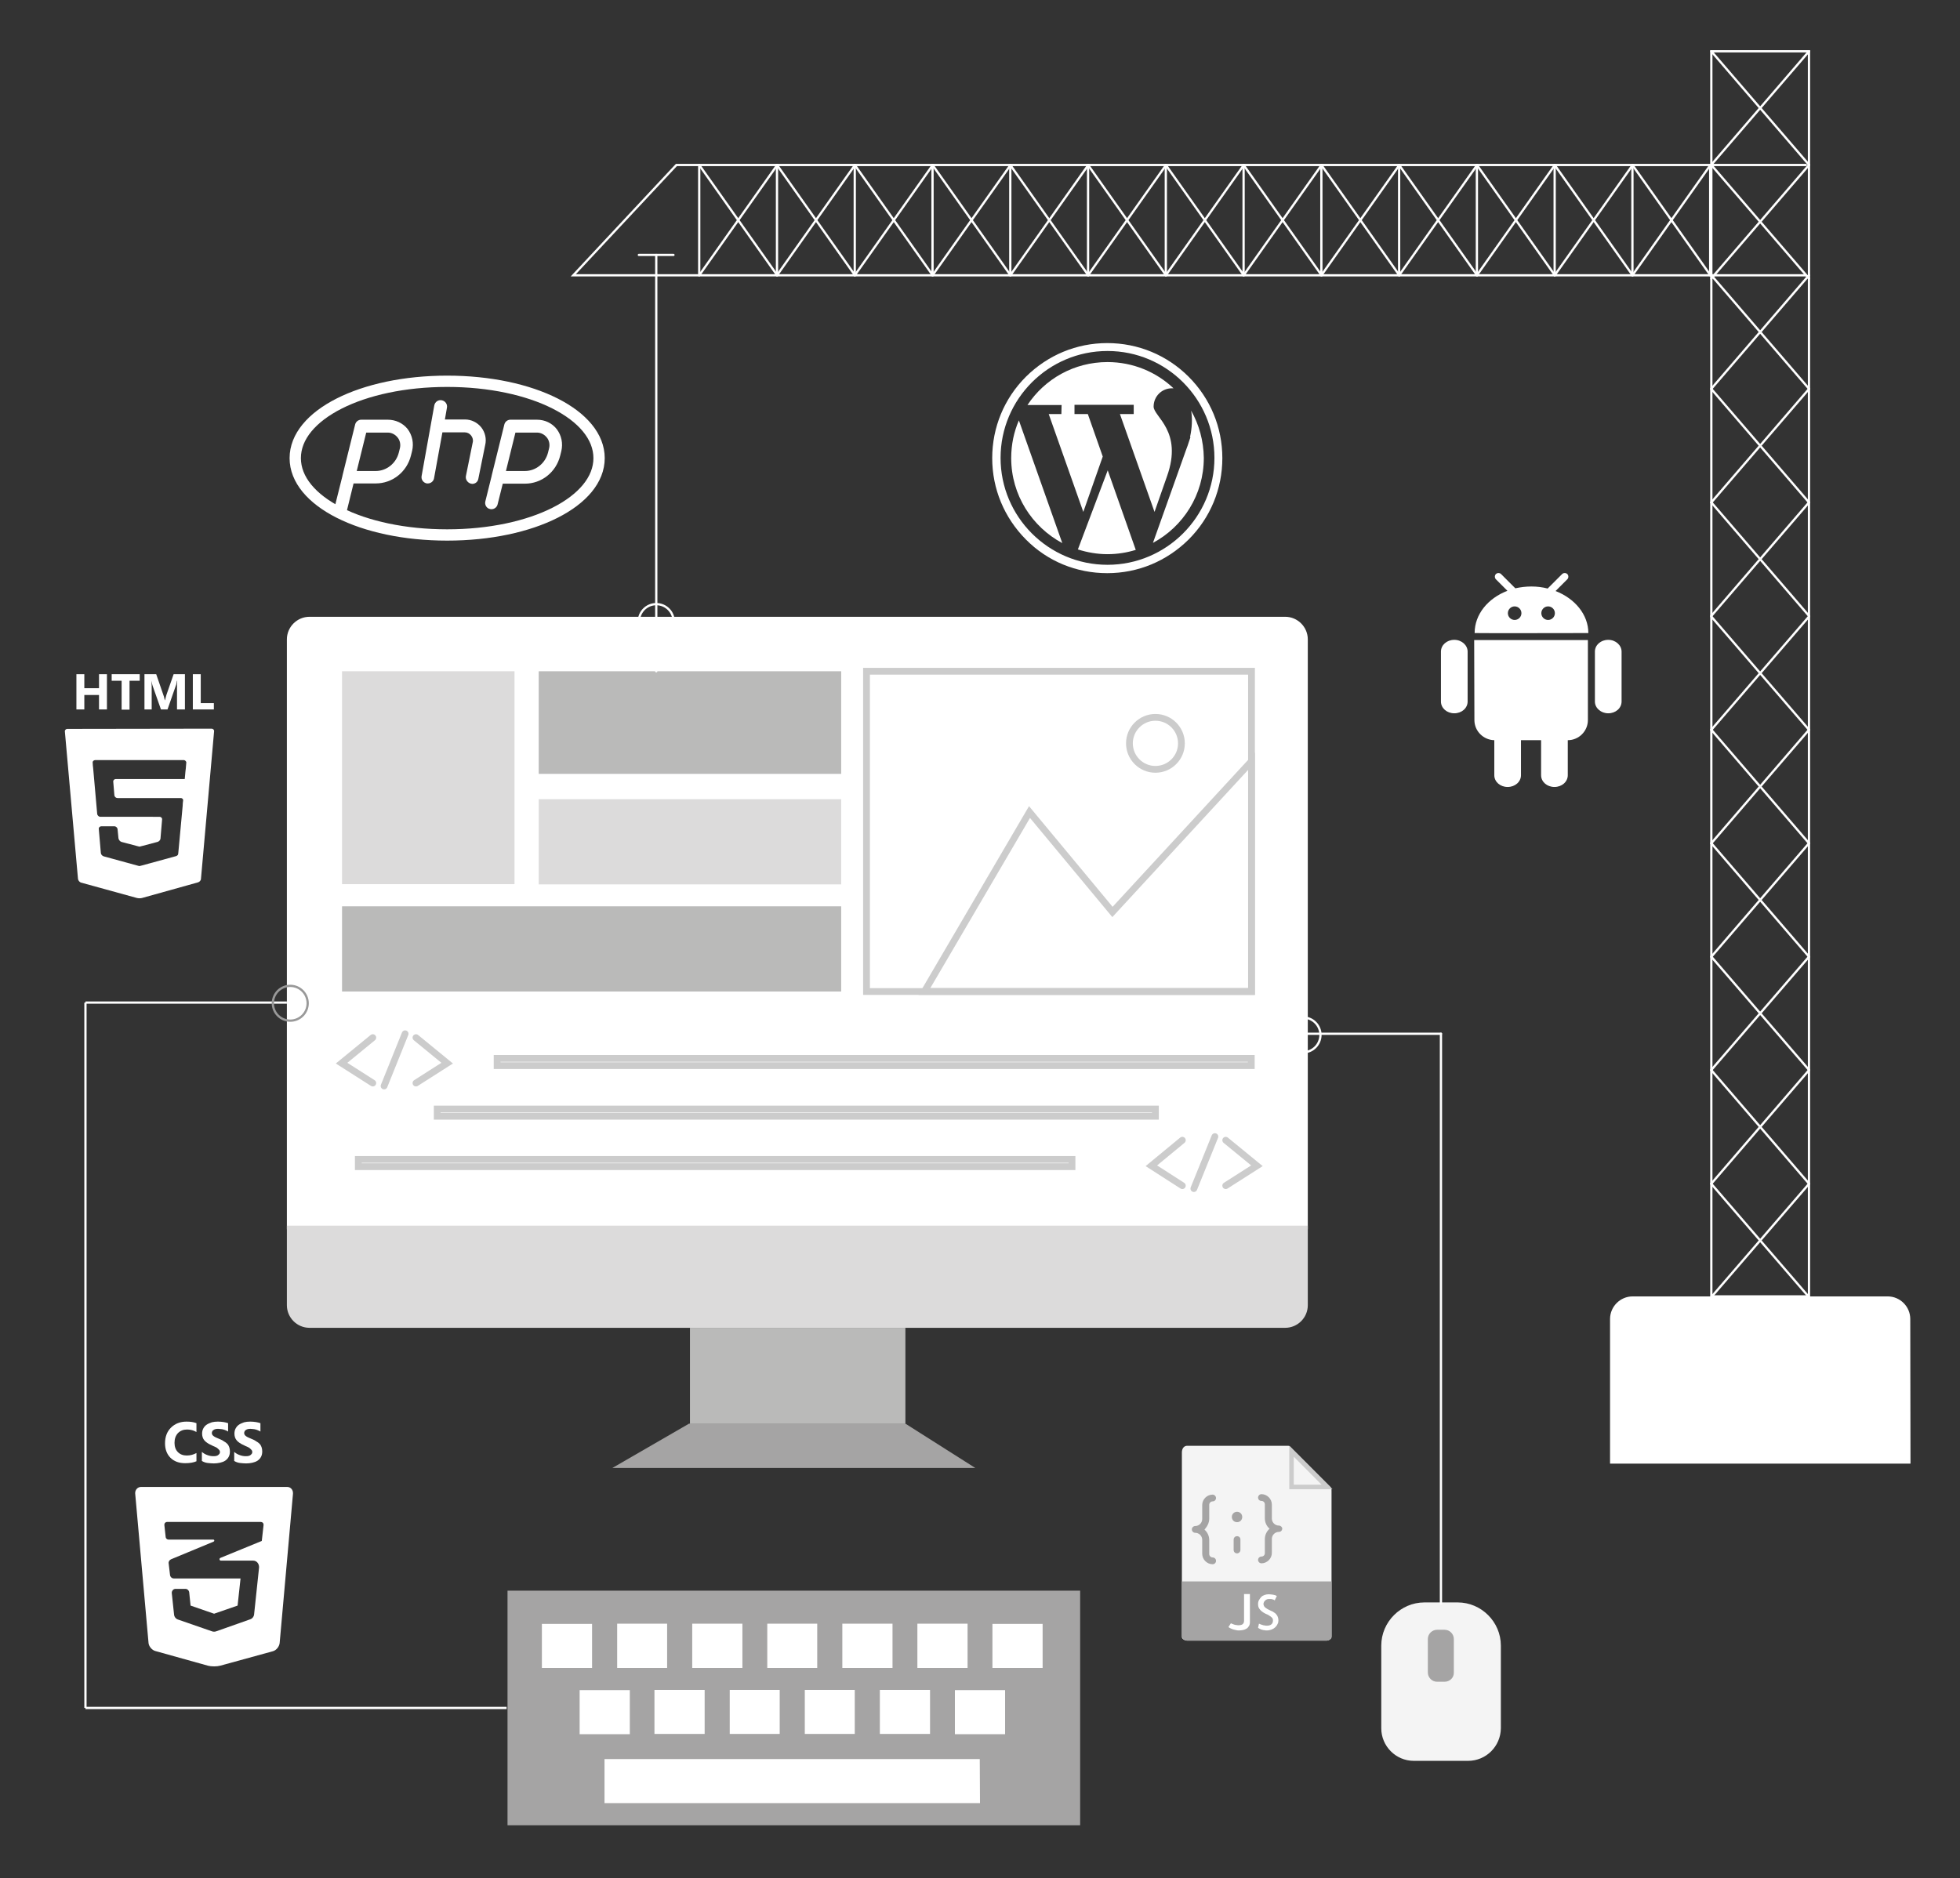 <?xml version="1.0" encoding="utf-8"?>
<!-- Generator: Adobe Illustrator 19.0.0, SVG Export Plug-In . SVG Version: 6.00 Build 0)  -->
<svg version="1.1" id="Layer_1" xmlns="http://www.w3.org/2000/svg" xmlns:xlink="http://www.w3.org/1999/xlink" x="0px" y="0px"
	 viewBox="-16 185 867 831" style="enable-background:new -16 185 867 831;" xml:space="preserve">
<rect x="-16" y="185" width="867" height="831" fill="#333333" stroke="none"/>
<style type="text/css">
	.st0{display:none;fill:none;stroke:#CCCCCC;stroke-width:3;stroke-linecap:round;stroke-miterlimit:10;}
	.st1{fill:#FFFFFF;}
	.st2{fill:#DCDBDB;}
	.st3{fill:#A5A4A4;}
	.st4{fill:#BABAB9;}
	.st5{fill:none;stroke:#CCCCCC;stroke-width:3;stroke-linecap:round;stroke-miterlimit:10;}
	.st6{fill:#F4F4F4;stroke:#F4F4F4;stroke-miterlimit:10;}
	.st7{fill:none;stroke:#FFFFFF;stroke-linecap:round;stroke-miterlimit:10;}
	.st8{fill:none;stroke:#FFFFFF;stroke-miterlimit:10;}
	.st9{fill:none;stroke:#999999;stroke-miterlimit:10;}
	.st10{enable-background:new    ;}
	.st11{fill:#F4F4F4;}
	.st12{fill:none;stroke:#CCCCCC;stroke-width:2;stroke-linecap:round;stroke-miterlimit:10;}
	.st13{fill:none;stroke:#FFFFFF;stroke-width:5;stroke-miterlimit:10;}
</style>
<rect id="XMLID_3_" x="288.8" y="772.7" class="st0" width="95.7" height="42.2"/>
<rect id="XMLID_165_" x="215.9" y="897.8" class="st1" width="237.5" height="89.1"/>
<g id="XMLID_2_">
	<path id="XMLID_508_" class="st1" d="M562.5,728.9H110.9v-261c0-5.5,4.5-10,10-10h431.6c5.5,0,10,4.5,10,10V728.9z"/>
</g>
<g id="XMLID_4_">
	<path id="XMLID_507_" class="st2" d="M552.5,772.5H120.9c-5.5,0-10-4.5-10-10v-35.2h451.6v35.2C562.5,768,558,772.5,552.5,772.5z"
		/>
</g>
<polygon id="XMLID_29_" class="st3" points="288.8,814.9 254.9,834.5 415.4,834.5 384.5,814.9 "/>
<rect id="XMLID_6_" x="135.3" y="482" class="st2" width="76.3" height="94.2"/>
<rect id="XMLID_7_" x="222.3" y="482" class="st4" width="133.8" height="45.4"/>
<rect id="XMLID_8_" x="222.3" y="538.6" class="st2" width="133.8" height="37.7"/>
<rect id="XMLID_9_" x="135.3" y="586" class="st4" width="220.8" height="37.7"/>
<rect id="XMLID_5_" x="367.3" y="482" class="st5" width="170.3" height="141.7"/>
<g id="XMLID_10_">
	<polygon id="XMLID_11_" class="st5" points="392.9,623.7 439.4,544.3 476.1,588.5 537.6,521.8 537.6,623.7 	"/>
	<circle id="XMLID_12_" class="st5" cx="495.1" cy="513.9" r="11.5"/>
</g>
<g id="XMLID_69_">
	<g id="XMLID_19_">
		<polyline id="XMLID_16_" class="st5" points="148.9,644.1 135.1,655.4 148.9,664.2 		"/>
		<polyline id="XMLID_15_" class="st5" points="168,644.1 181.8,655.4 168,664.2 		"/>
		<line id="XMLID_17_" class="st5" x1="163.2" y1="642.4" x2="153.9" y2="665.5"/>
	</g>
	<rect id="XMLID_14_" x="203.9" y="653.3" class="st5" width="333.6" height="3.2"/>
	<rect id="XMLID_18_" x="177.4" y="675.7" class="st5" width="317.7" height="3.2"/>
	<rect id="XMLID_20_" x="142.5" y="698" class="st5" width="315.7" height="3.2"/>
	<g id="XMLID_21_">
		<polyline id="XMLID_28_" class="st5" points="507,689.5 493.3,700.8 507,709.6 		"/>
		<polyline id="XMLID_23_" class="st5" points="526.2,689.5 540,700.8 526.2,709.6 		"/>
		<line id="XMLID_22_" class="st5" x1="521.4" y1="687.9" x2="512.1" y2="710.9"/>
	</g>
</g>
<path id="XMLID_24_" class="st6" d="M633.4,963.6h-24c-7.7,0-13.9-6.3-13.9-13.9v-36.6c0-10.2,8.4-18.6,18.6-18.6h14.7
	c10.2,0,18.6,8.4,18.6,18.6v36.6C647.3,957.4,641.1,963.6,633.4,963.6z"/>
<path id="XMLID_25_" class="st3" d="M623,929.1h-3.3c-2.3,0-4.1-1.9-4.1-4.1v-14.8c0-2.3,1.9-4.1,4.1-4.1h3.3c2.3,0,4.1,1.9,4.1,4.1
	V925C627.2,927.3,625.3,929.1,623,929.1z"/>
<g id="XMLID_162_">
	<rect id="XMLID_27_" x="741" y="207.7" class="st7" width="43.2" height="550.9"/>
	<g id="XMLID_26_">
		<line id="XMLID_30_" class="st7" x1="741" y1="207.7" x2="784.2" y2="257.9"/>
		<line id="XMLID_31_" class="st7" x1="784.2" y1="207.7" x2="741" y2="257.9"/>
	</g>
	<g id="XMLID_32_">
		<line id="XMLID_33_" class="st7" x1="741" y1="258" x2="784.2" y2="308.2"/>
		<line id="XMLID_34_" class="st7" x1="784.2" y1="258" x2="741" y2="308.2"/>
	</g>
	<g id="XMLID_35_">
		<line id="XMLID_36_" class="st7" x1="741" y1="306.8" x2="784.2" y2="357"/>
		<line id="XMLID_37_" class="st7" x1="784.2" y1="306.8" x2="741" y2="357"/>
	</g>
	<g id="XMLID_38_">
		<line id="XMLID_40_" class="st7" x1="741" y1="357.1" x2="784.2" y2="407.3"/>
		<line id="XMLID_39_" class="st7" x1="784.2" y1="357.1" x2="741" y2="407.3"/>
	</g>
	<g id="XMLID_45_">
		<line id="XMLID_47_" class="st7" x1="741" y1="407.3" x2="784.2" y2="457.5"/>
		<line id="XMLID_46_" class="st7" x1="784.2" y1="407.3" x2="741" y2="457.5"/>
	</g>
	<g id="XMLID_48_">
		<line id="XMLID_50_" class="st7" x1="741" y1="457.8" x2="784.2" y2="507.9"/>
		<line id="XMLID_49_" class="st7" x1="784.2" y1="457.8" x2="741" y2="507.9"/>
	</g>
	<g id="XMLID_51_">
		<line id="XMLID_53_" class="st7" x1="741" y1="507.9" x2="784.2" y2="558.1"/>
		<line id="XMLID_52_" class="st7" x1="784.2" y1="507.9" x2="741" y2="558.1"/>
	</g>
	<g id="XMLID_54_">
		<line id="XMLID_58_" class="st7" x1="741" y1="558.1" x2="784.2" y2="608.3"/>
		<line id="XMLID_57_" class="st7" x1="784.2" y1="558.1" x2="741" y2="608.3"/>
	</g>
	<g id="XMLID_59_">
		<line id="XMLID_61_" class="st7" x1="741" y1="608.3" x2="784.2" y2="658.4"/>
		<line id="XMLID_60_" class="st7" x1="784.2" y1="608.3" x2="741" y2="658.4"/>
	</g>
	<g id="XMLID_62_">
		<line id="XMLID_64_" class="st7" x1="741" y1="658.5" x2="784.2" y2="708.7"/>
		<line id="XMLID_63_" class="st7" x1="784.2" y1="658.5" x2="741" y2="708.7"/>
	</g>
	<g id="XMLID_65_">
		<line id="XMLID_67_" class="st7" x1="741" y1="708.8" x2="784.2" y2="758.9"/>
		<line id="XMLID_66_" class="st7" x1="784.2" y1="708.8" x2="741" y2="758.9"/>
	</g>
</g>
<g id="XMLID_92_">
	<g id="XMLID_393_">
		<path id="XMLID_394_" class="st3" d="M208.5,888.8v103.8h253.3V888.8H208.5z M389.8,903.4H412V923h-22.2V903.4z M395.4,932.7v19.5
			h-22.2v-19.5H395.4z M356.6,903.4h22.2V923h-22.2V903.4z M362.1,932.7v19.5H340v-19.5H362.1z M323.4,903.4h22.1V923h-22.1V903.4z
			 M328.9,932.7v19.5h-22.1v-19.5H328.9z M290.2,903.4h22.2V923h-22.2V903.4z M295.7,932.7v19.5h-22.2v-19.5H295.7z M257,903.4h22.1
			V923H257V903.4z M223.7,923v-19.5h22.2V923H223.7z M240.4,952.3v-19.5h22.2v19.5H240.4z M417.5,982.8H251.4v-19.5h166L417.5,982.8
			L417.5,982.8z M428.6,952.3h-22.2v-19.5h22.2V952.3z M445.2,923H423v-19.5h22.2V923z"/>
	</g>
</g>
<g id="XMLID_159_">
	<line id="XMLID_41_" class="st7" x1="621.4" y1="894.5" x2="621.4" y2="642.4"/>
	<line id="XMLID_91_" class="st7" x1="621.4" y1="642.4" x2="561.1" y2="642.4"/>
	<circle id="XMLID_95_" class="st7" cx="560.4" cy="642.9" r="7.7"/>
</g>
<g id="XMLID_13_">
	<line id="XMLID_73_" class="st8" x1="208.1" y1="940.7" x2="21.8" y2="940.7"/>
	<line id="XMLID_94_" class="st8" x1="21.8" y1="940.7" x2="21.8" y2="628.6"/>
	<line id="XMLID_96_" class="st8" x1="21.8" y1="628.6" x2="110.9" y2="628.6"/>
</g>
<circle id="XMLID_97_" class="st9" cx="112.4" cy="628.9" r="7.7"/>
<g id="XMLID_152_">
	<polygon id="XMLID_56_" class="st7" points="740.6,306.8 237.6,306.8 283.2,258 740.6,258 	"/>
	<line id="XMLID_98_" class="st7" x1="293.3" y1="258" x2="293.3" y2="306.8"/>
	<g id="XMLID_102_">
		<line id="XMLID_99_" class="st7" x1="293.3" y1="258" x2="327.8" y2="306.8"/>
		<line id="XMLID_100_" class="st7" x1="293.3" y1="306.8" x2="327.8" y2="258"/>
		<line id="XMLID_101_" class="st7" x1="327.7" y1="258" x2="327.7" y2="306.8"/>
	</g>
	<g id="XMLID_103_">
		<line id="XMLID_106_" class="st7" x1="327.7" y1="258" x2="362.2" y2="306.8"/>
		<line id="XMLID_105_" class="st7" x1="327.7" y1="306.8" x2="362.2" y2="258"/>
		<line id="XMLID_104_" class="st7" x1="362.1" y1="258" x2="362.1" y2="306.8"/>
	</g>
	<g id="XMLID_107_">
		<line id="XMLID_110_" class="st7" x1="362.1" y1="258" x2="396.6" y2="306.8"/>
		<line id="XMLID_109_" class="st7" x1="362.1" y1="306.8" x2="396.6" y2="258"/>
		<line id="XMLID_108_" class="st7" x1="396.5" y1="258" x2="396.5" y2="306.8"/>
	</g>
	<g id="XMLID_111_">
		<line id="XMLID_114_" class="st7" x1="396.5" y1="258" x2="431" y2="306.8"/>
		<line id="XMLID_113_" class="st7" x1="396.5" y1="306.8" x2="431" y2="258"/>
		<line id="XMLID_112_" class="st7" x1="430.9" y1="258" x2="430.9" y2="306.8"/>
	</g>
	<g id="XMLID_115_">
		<line id="XMLID_118_" class="st7" x1="430.9" y1="258" x2="465.4" y2="306.8"/>
		<line id="XMLID_117_" class="st7" x1="430.9" y1="306.8" x2="465.4" y2="258"/>
		<line id="XMLID_116_" class="st7" x1="465.3" y1="258" x2="465.3" y2="306.8"/>
	</g>
	<g id="XMLID_119_">
		<line id="XMLID_122_" class="st7" x1="465.3" y1="258" x2="499.8" y2="306.8"/>
		<line id="XMLID_121_" class="st7" x1="465.3" y1="306.8" x2="499.8" y2="258"/>
		<line id="XMLID_120_" class="st7" x1="499.7" y1="258" x2="499.7" y2="306.8"/>
	</g>
	<g id="XMLID_123_">
		<line id="XMLID_126_" class="st7" x1="499.7" y1="258" x2="534.2" y2="306.8"/>
		<line id="XMLID_125_" class="st7" x1="499.7" y1="306.8" x2="534.2" y2="258"/>
		<line id="XMLID_124_" class="st7" x1="534.1" y1="258" x2="534.1" y2="306.8"/>
	</g>
	<g id="XMLID_127_">
		<line id="XMLID_130_" class="st7" x1="534.1" y1="258" x2="568.6" y2="306.8"/>
		<line id="XMLID_129_" class="st7" x1="534.1" y1="306.8" x2="568.6" y2="258"/>
		<line id="XMLID_128_" class="st7" x1="568.5" y1="258" x2="568.5" y2="306.8"/>
	</g>
	<g id="XMLID_131_">
		<line id="XMLID_134_" class="st7" x1="568.5" y1="258" x2="603" y2="306.8"/>
		<line id="XMLID_133_" class="st7" x1="568.5" y1="306.8" x2="603" y2="258"/>
		<line id="XMLID_132_" class="st7" x1="602.9" y1="258" x2="602.9" y2="306.8"/>
	</g>
	<g id="XMLID_135_">
		<line id="XMLID_138_" class="st7" x1="602.9" y1="258" x2="637.4" y2="306.8"/>
		<line id="XMLID_137_" class="st7" x1="602.9" y1="306.8" x2="637.4" y2="258"/>
		<line id="XMLID_136_" class="st7" x1="637.3" y1="258" x2="637.3" y2="306.8"/>
	</g>
	<g id="XMLID_139_">
		<line id="XMLID_142_" class="st7" x1="637.3" y1="258" x2="671.8" y2="306.8"/>
		<line id="XMLID_141_" class="st7" x1="637.3" y1="306.8" x2="671.8" y2="258"/>
		<line id="XMLID_140_" class="st7" x1="671.7" y1="258" x2="671.7" y2="306.8"/>
	</g>
	<g id="XMLID_143_">
		<line id="XMLID_146_" class="st7" x1="671.7" y1="258" x2="706.2" y2="306.8"/>
		<line id="XMLID_145_" class="st7" x1="671.7" y1="306.8" x2="706.2" y2="258"/>
		<line id="XMLID_144_" class="st7" x1="706.1" y1="258" x2="706.1" y2="306.8"/>
	</g>
	<g id="XMLID_147_">
		<line id="XMLID_150_" class="st7" x1="706.1" y1="258" x2="740.6" y2="306.8"/>
		<line id="XMLID_149_" class="st7" x1="706.1" y1="306.8" x2="740.6" y2="258"/>
		<line id="XMLID_148_" class="st7" x1="740.5" y1="258" x2="740.5" y2="306.8"/>
	</g>
</g>
<g id="XMLID_163_">
	<line id="XMLID_71_" class="st7" x1="274.3" y1="297.8" x2="274.3" y2="482"/>
	<circle id="XMLID_72_" class="st7" cx="274.3" cy="460" r="7.7"/>
	<line id="XMLID_151_" class="st7" x1="266.6" y1="297.8" x2="281.9" y2="297.8"/>
</g>
<line id="XMLID_153_" class="st7" x1="740.8" y1="258" x2="782.8" y2="258"/>
<line id="XMLID_154_" class="st7" x1="740.9" y1="306.8" x2="782.8" y2="306.8"/>
<path id="XMLID_43_" class="st1" d="M13.8,507.5c-0.7,0-1.2,0.6-1.1,1.2l5.8,65.2c0.1,0.7,0.7,1.4,1.3,1.6l24.7,6.8
	c0.7,0.2,1.8,0.2,2.4,0l24.7-6.9c0.7-0.2,1.3-0.9,1.3-1.6l5.8-65.2c0.1-0.7-0.5-1.2-1.1-1.2L13.8,507.5L13.8,507.5z M66.4,522.5
	c-0.1,0.6-0.1,1.7-0.2,2.4l-0.2,1.7c-0.1,0.7-0.1,1.7-0.2,2.2c0,0.5-0.1,0.9-0.1,0.9s-0.6,0-1.3,0H47c-0.7,0-1.3,0-1.3,0
	s-0.6,0-1.3,0h-9.2c-0.7,0-1.2,0.6-1.1,1.2l0.5,6c0.1,0.7,0.7,1.2,1.4,1.2h8.5c0.7,0,1.3,0,1.3,0s0.6,0,1.3,0h14.5
	c0.7,0,1.8,0,2.4,0s1.1,0.5,1,1.1c-0.1,0.6-0.2,1.7-0.2,2.4L63,561c-0.1,0.7-0.1,1.6-0.2,1.9c0,0.4-0.6,0.9-1.3,1l-14.6,4
	c-0.7,0.2-1.2,0.3-1.2,0.3s-0.6-0.1-1.2-0.3l-14.6-4c-0.7-0.2-1.3-0.9-1.3-1.6l-0.9-10.5c-0.1-0.7,0.5-1.2,1.1-1.2h1.3
	c0.7,0,1.8,0,2.5,0h2c0.7,0,1.3,0.6,1.4,1.2l0.4,4.1c0.1,0.7,0.7,1.4,1.3,1.6l6.8,1.8c0.7,0.2,1.2,0.3,1.2,0.3s0.5-0.1,1.2-0.3
	l6.8-1.8c0.7-0.2,1.3-0.9,1.3-1.6l0.7-8.3c0.1-0.7-0.5-1.2-1.1-1.2H47c-0.7,0-1.3,0-1.3,0s-0.6,0-1.3,0h-16c-0.7,0-1.3-0.6-1.4-1.2
	l-1.8-20.4c-0.1-0.7-0.2-1.7-0.2-2.4c-0.1-0.6,0.5-1.1,1.2-1.1h18.3c0.7,0,1.3,0,1.3,0s0.6,0,1.3,0h18.3
	C65.9,521.4,66.5,521.9,66.4,522.5z"/>
<g id="XMLID_161_" class="st10">
	<path class="st1" d="M31.3,498.9h-3.5v-6.4h-6.5v6.4h-3.5v-15.6h3.5v6.2h6.5v-6.2h3.5V498.9z"/>
	<path class="st1" d="M45.8,486.2h-4.5v12.8h-3.5v-12.8h-4.4v-2.9h12.4V486.2z"/>
	<path class="st1" d="M65.8,498.9h-3.5v-9.4c0-1,0-2.1,0.1-3.3h-0.1c-0.2,1-0.3,1.7-0.5,2.1l-3.7,10.6h-2.9l-3.7-10.5
		c-0.1-0.3-0.3-1-0.5-2.2H51c0.1,1.5,0.1,2.9,0.1,4.1v8.6h-3.2v-15.6h5.2l3.2,9.3c0.3,0.7,0.4,1.5,0.6,2.2h0.1
		c0.2-0.9,0.4-1.6,0.6-2.3l3.2-9.2h5V498.9z"/>
	<path class="st1" d="M78.6,498.9h-9.3v-15.6h3.5v12.8h5.8V498.9z"/>
</g>
<path id="XMLID_176_" class="st1" d="M453.5,368.2h-5.6l15.3,43.3l8.6-24.5l-6.6-18.8h-5.9v-4.1h26.2v4.1h-6.1l15.3,43.3l5.5-15.7
	c7.2-20.1-5.9-26.4-5.9-30.9s3.6-8.1,8.1-8.1c0.2,0,0.5,0,0.7,0c-7.6-7.2-17.9-11.6-29.2-11.6c-14.8,0-27.8,7.5-35.4,19h15.1
	L453.5,368.2L453.5,368.2L453.5,368.2z"/>
<path id="XMLID_175_" class="st1" d="M431.3,387.7c0,16.3,9.2,30.4,22.6,37.6L434.7,371C432.5,376.1,431.3,381.7,431.3,387.7z"/>
<path id="XMLID_174_" class="st1" d="M510.9,366.7c0.6,3.6,0.4,7.6-0.5,11.7h0.2l-0.6,1.8l0,0c-0.4,1.3-0.9,2.7-1.4,4l-14.6,41
	c13.4-7.2,22.5-21.3,22.5-37.6C516.4,380,514.4,372.9,510.9,366.7z"/>
<path id="XMLID_172_" class="st1" d="M460.8,428.1c4.1,1.3,8.5,2.1,13.1,2.1c4.4,0,8.6-0.7,12.5-1.9L474,393.1L460.8,428.1z"/>
<path id="XMLID_180_" class="st1" d="M509.8,351.7c-9.6-9.6-22.4-14.9-36-14.9s-26.3,5.3-36,14.9c-9.6,9.6-14.9,22.4-14.9,36
	c0,13.6,5.3,26.3,14.9,36c9.6,9.7,22.4,14.9,36,14.9s26.3-5.3,36-14.9c9.6-9.6,14.9-22.4,14.9-36
	C524.7,374.1,519.4,361.3,509.8,351.7z M473.9,434.9c-26.1,0-47.3-21.2-47.3-47.3c0-26.1,21.2-47.3,47.3-47.3
	c26.1,0,47.3,21.2,47.3,47.3C521.2,413.7,499.9,434.9,473.9,434.9z"/>
<path id="XMLID_224_" class="st11" d="M553.8,824.7h-44.7c-1.2,0-2.3,1-2.3,3v81.7c0,0.5,1,1.5,2.3,1.5h61.7c1.2,0,2.2-1,2.2-1.5
	v-64.7c0-1.1-0.1-1.4-0.4-1.7l-17.9-17.9C554.5,824.9,554.2,824.7,553.8,824.7L553.8,824.7z"/>
<path id="XMLID_221_" class="st12" d="M555.3,827.1v15.8H571L555.3,827.1z"/>
<path id="XMLID_218_" class="st3" d="M570.8,910.9h-61.7c-1.2,0-2.3-1-2.3-2.3v-23.9H573v23.9C573.1,909.9,572.1,910.9,570.8,910.9
	L570.8,910.9z"/>
<path id="XMLID_215_" class="st1" d="M536.9,890.5v12.1c0,0.7-0.1,1.3-0.4,1.8c-0.3,0.5-0.6,0.9-1.1,1.2s-1,0.5-1.5,0.6
	c-0.6,0.1-1.2,0.2-1.8,0.2c-0.3,0-0.7,0-1.1-0.1c-0.4-0.1-0.8-0.2-1.3-0.3c-0.4-0.1-0.9-0.3-1.3-0.5c-0.4-0.2-0.8-0.4-1-0.6l1.1-1.7
	c0.1,0.1,0.3,0.2,0.6,0.3s0.5,0.2,0.8,0.3s0.6,0.2,1,0.2c0.3,0.1,0.7,0.1,0.9,0.1c0.7,0,1.3-0.1,1.8-0.4c0.4-0.3,0.7-0.8,0.7-1.5
	v-11.9h2.6V890.5z"/>
<path id="XMLID_212_" class="st1" d="M549.5,902c0,0.6-0.1,1.1-0.4,1.6c-0.2,0.5-0.6,1-1,1.4s-0.9,0.7-1.6,1
	c-0.6,0.2-1.3,0.4-2.1,0.4c-0.3,0-0.7,0-1-0.1c-0.4,0-0.7-0.1-1.1-0.2c-0.4-0.1-0.7-0.2-1-0.4c-0.3-0.1-0.6-0.3-0.8-0.5l0.4-1.8
	c0.2,0.1,0.4,0.2,0.7,0.3s0.6,0.2,0.9,0.3c0.3,0.1,0.6,0.2,1,0.2c0.3,0.1,0.6,0.1,0.9,0.1c0.9,0,1.5-0.2,2-0.6
	c0.5-0.4,0.7-1,0.7-1.8c0-0.5-0.2-0.9-0.5-1.2s-0.7-0.6-1.2-0.9c-0.5-0.3-1-0.6-1.6-0.8c-0.6-0.3-1.1-0.6-1.6-1s-0.9-0.8-1.2-1.3
	s-0.5-1.1-0.5-1.9c0-0.7,0.1-1.3,0.4-1.8c0.3-0.5,0.6-1,1-1.4s0.9-0.7,1.5-0.9s1.2-0.3,1.8-0.3s1.3,0.1,2,0.2
	c0.7,0.1,1.2,0.3,1.6,0.6c-0.1,0.2-0.2,0.4-0.3,0.6c-0.1,0.2-0.2,0.4-0.3,0.6c-0.1,0.2-0.2,0.3-0.2,0.5c-0.1,0.1-0.1,0.2-0.1,0.2
	c-0.1,0-0.2-0.1-0.3-0.2c-0.1-0.1-0.3-0.1-0.5-0.2c-0.2-0.1-0.5-0.1-0.8-0.2c-0.3,0-0.7,0-1.2,0c-0.3,0-0.5,0.1-0.8,0.2
	c-0.2,0.1-0.5,0.3-0.7,0.5s-0.4,0.4-0.5,0.7c-0.1,0.2-0.2,0.5-0.2,0.7c0,0.6,0.2,1,0.5,1.4c0.3,0.3,0.7,0.6,1.2,0.9
	c0.5,0.3,1,0.5,1.6,0.8c0.6,0.2,1.1,0.5,1.6,0.9c0.5,0.3,0.9,0.8,1.2,1.3C549.3,900.5,549.5,901.2,549.5,902L549.5,902z"/>
<path id="XMLID_209_" class="st3" d="M518.9,857v-6.2c0-0.8,0.7-1.5,1.5-1.5c0.9,0,1.5-0.7,1.5-1.5s-0.7-1.5-1.5-1.5
	c-2.5,0-4.6,2.1-4.6,4.6v6.2c0,1.7-1.4,3.1-3.1,3.1c-0.8,0-1.5,0.7-1.5,1.5s0.7,1.5,1.5,1.5c1.7,0,3.1,1.4,3.1,3.1v6.2
	c0,2.5,2.1,4.6,4.6,4.6c0.9,0,1.5-0.7,1.5-1.5c0-0.9-0.7-1.5-1.5-1.5s-1.5-0.7-1.5-1.5v-6.2c0-1.8-0.8-3.5-2.1-4.6
	C518,860.4,518.9,858.8,518.9,857L518.9,857z"/>
<path id="XMLID_206_" class="st3" d="M533.5,856.2c0,1.3-1,2.3-2.3,2.3s-2.3-1-2.3-2.3s1-2.3,2.3-2.3S533.5,854.9,533.5,856.2
	L533.5,856.2z"/>
<path id="XMLID_203_" class="st3" d="M549.7,860c-1.7,0-3.1-1.4-3.1-3.1v-6.2c0-2.5-2.1-4.6-4.6-4.6c-0.8,0-1.5,0.7-1.5,1.5
	c0,0.9,0.7,1.5,1.5,1.5c0.9,0,1.5,0.7,1.5,1.5v6.2c0,1.8,0.8,3.5,2.1,4.6c-1.3,1.1-2.1,2.8-2.1,4.6v6.2c0,0.9-0.7,1.5-1.5,1.5
	s-1.5,0.7-1.5,1.5s0.7,1.5,1.5,1.5c2.5,0,4.6-2.1,4.6-4.6v-6.2c0-1.7,1.4-3.1,3.1-3.1c0.9,0,1.5-0.7,1.5-1.5
	C551.2,860.7,550.5,860,549.7,860L549.7,860z"/>
<path id="XMLID_200_" class="st3" d="M531.2,864.7c-0.9,0-1.5,0.7-1.5,1.5v4.6c0,0.9,0.7,1.5,1.5,1.5s1.5-0.7,1.5-1.5v-4.6
	C532.7,865.3,532.1,864.7,531.2,864.7L531.2,864.7z"/>
<g id="XMLID_207_">
	<g id="XMLID_208_">
		<path id="XMLID_211_" class="st1" d="M111,842.9H46.4c-1.5,0-2.7,1.3-2.6,2.9l5.9,66.1c0.1,1.5,1.5,3.2,3,3.6L76,922
			c1.5,0.4,3.9,0.4,5.4,0l23.3-6.4c1.5-0.4,2.8-2,3-3.6l5.9-66.1C113.7,844.2,112.6,842.9,111,842.9L111,842.9z M99.8,866.8
			L99.8,866.8L99.8,866.8l-18.3,7.5c-0.3,0.1-0.4,0.4-0.4,0.7c0.1,0.3,0.3,0.5,0.6,0.5h14.2c0.8,0,1.5,0.3,2,0.9
			c0.5,0.6,0.7,1.3,0.7,2.1l-2.2,20.8c-0.1,1-0.8,1.9-1.8,2.2l-15,5.3c-0.6,0.2-1.2,0.2-1.8,0l-15-5.2c-1-0.3-1.7-1.2-1.8-2.2
			l-1-9.4c-0.1-0.5,0.1-1,0.4-1.4s0.8-0.6,1.3-0.6H66c0.9,0,1.6,0.7,1.7,1.6l0.6,5.8l10.4,3.6l10.4-3.6l1.3-12H60.9
			c-0.9,0-1.6-0.7-1.7-1.6l-0.6-5.1c-0.1-0.8,0.4-1.5,1.1-1.8l18.8-7.8c0.2-0.1,0.3-0.3,0.3-0.5s-0.2-0.4-0.5-0.4H58.5
			c-0.6,0-1.1-0.5-1.2-1l-0.6-5.5c0-0.3,0.1-0.7,0.3-0.9c0.2-0.2,0.5-0.4,0.9-0.4h41.5c0.3,0,0.6,0.1,0.9,0.4
			c0.2,0.2,0.3,0.6,0.3,0.9L99.8,866.8z"/>
	</g>
</g>
<g id="XMLID_205_">
	<path class="st1" d="M71,831.5c-1.3,0.6-3,0.9-5.1,0.9c-2.7,0-4.9-0.8-6.5-2.4c-1.6-1.6-2.4-3.8-2.4-6.4c0-2.9,0.9-5.2,2.6-6.9
		c1.8-1.8,4.1-2.7,6.9-2.7c1.7,0,3.2,0.2,4.4,0.7v3.9c-1.2-0.7-2.6-1.1-4.1-1.1c-1.7,0-3,0.5-4.1,1.6c-1,1.1-1.5,2.5-1.5,4.3
		c0,1.7,0.5,3.1,1.5,4.1c1,1,2.3,1.5,3.9,1.5c1.6,0,3-0.4,4.3-1.1V831.5z"/>
	<path class="st1" d="M73.3,831.4v-4c0.7,0.6,1.5,1.1,2.4,1.4c0.8,0.3,1.7,0.5,2.6,0.5c0.5,0,0.9,0,1.3-0.1c0.4-0.1,0.7-0.2,0.9-0.4
		c0.3-0.2,0.4-0.4,0.6-0.6c0.1-0.2,0.2-0.5,0.2-0.7c0-0.3-0.1-0.7-0.3-0.9c-0.2-0.3-0.5-0.5-0.8-0.8s-0.8-0.5-1.2-0.7
		c-0.5-0.2-1-0.4-1.5-0.7c-1.4-0.6-2.4-1.3-3.1-2.1c-0.7-0.8-1-1.9-1-3c0-0.9,0.2-1.7,0.6-2.4s0.9-1.2,1.5-1.6s1.4-0.7,2.2-1
		c0.8-0.2,1.7-0.3,2.7-0.3c0.9,0,1.8,0.1,2.5,0.2c0.7,0.1,1.4,0.3,2,0.5v3.7c-0.3-0.2-0.6-0.4-1-0.5c-0.4-0.2-0.7-0.3-1.1-0.4
		c-0.4-0.1-0.7-0.2-1.1-0.2s-0.7-0.1-1.1-0.1c-0.5,0-0.9,0-1.2,0.1c-0.4,0.1-0.7,0.2-0.9,0.4c-0.3,0.2-0.5,0.3-0.6,0.6
		s-0.2,0.5-0.2,0.7c0,0.3,0.1,0.6,0.2,0.8s0.4,0.5,0.7,0.7s0.6,0.4,1.1,0.6c0.4,0.2,0.9,0.4,1.4,0.6c0.7,0.3,1.4,0.6,1.9,1
		c0.6,0.3,1.1,0.7,1.5,1.1c0.4,0.4,0.7,0.9,0.9,1.5s0.3,1.2,0.3,1.9c0,1-0.2,1.8-0.6,2.5c-0.4,0.7-0.9,1.2-1.5,1.6
		c-0.6,0.4-1.4,0.7-2.3,0.9c-0.9,0.2-1.8,0.3-2.7,0.3c-1,0-1.9-0.1-2.8-0.2S73.9,831.8,73.3,831.4z"/>
	<path class="st1" d="M87.6,831.4v-4c0.7,0.6,1.5,1.1,2.4,1.4c0.8,0.3,1.7,0.5,2.6,0.5c0.5,0,0.9,0,1.3-0.1c0.4-0.1,0.7-0.2,0.9-0.4
		c0.3-0.2,0.4-0.4,0.6-0.6c0.1-0.2,0.2-0.5,0.2-0.7c0-0.3-0.1-0.7-0.3-0.9c-0.2-0.3-0.5-0.5-0.8-0.8s-0.8-0.5-1.2-0.7
		c-0.5-0.2-1-0.4-1.5-0.7c-1.4-0.6-2.4-1.3-3.1-2.1c-0.7-0.8-1-1.9-1-3c0-0.9,0.2-1.7,0.6-2.4s0.9-1.2,1.5-1.6s1.4-0.7,2.2-1
		c0.8-0.2,1.7-0.3,2.7-0.3c0.9,0,1.8,0.1,2.5,0.2c0.7,0.1,1.4,0.3,2,0.5v3.7c-0.3-0.2-0.6-0.4-1-0.5c-0.4-0.2-0.7-0.3-1.1-0.4
		c-0.4-0.1-0.7-0.2-1.1-0.2s-0.7-0.1-1.1-0.1c-0.5,0-0.9,0-1.2,0.1c-0.4,0.1-0.7,0.2-0.9,0.4c-0.3,0.2-0.5,0.3-0.6,0.6
		s-0.2,0.5-0.2,0.7c0,0.3,0.1,0.6,0.2,0.8s0.4,0.5,0.7,0.7s0.6,0.4,1.1,0.6c0.4,0.2,0.9,0.4,1.4,0.6c0.7,0.3,1.4,0.6,1.9,1
		c0.6,0.3,1.1,0.7,1.5,1.1c0.4,0.4,0.7,0.9,0.9,1.5s0.3,1.2,0.3,1.9c0,1-0.2,1.8-0.6,2.5c-0.4,0.7-0.9,1.2-1.5,1.6
		c-0.6,0.4-1.4,0.7-2.3,0.9c-0.9,0.2-1.8,0.3-2.7,0.3c-1,0-1.9-0.1-2.8-0.2S88.2,831.8,87.6,831.4z"/>
</g>
<g id="XMLID_225_">
	<g id="XMLID_226_">
		<path id="XMLID_228_" class="st1" d="M627.3,468.1c-3.3,0-5.9,2.3-5.9,5.2v22.1c0,2.9,2.6,5.2,5.9,5.2c3.3,0,5.9-2.3,5.9-5.2
			v-22.1C633.2,470.5,630.6,468.1,627.3,468.1L627.3,468.1z M672.1,446.5l5.2-5.2c0.6-0.6,0.6-1.7,0-2.3c-0.6-0.6-1.7-0.6-2.3,0
			l-6.4,6.4c-2.3-0.6-4.7-0.9-7.2-0.9s-4.8,0.3-7.1,0.8L648,439c-0.6-0.6-1.7-0.6-2.3,0s-0.6,1.7,0,2.3l5.1,5.1
			c-8.6,3.3-14.5,10.4-14.5,18.7c0,0.1,50.3,0,50.3,0C686.6,456.9,680.6,449.8,672.1,446.5L672.1,446.5z M654,459.3
			c-1.6,0-3-1.3-3-3c0-1.6,1.3-3,3-3c1.6,0,3,1.3,3,3S655.6,459.3,654,459.3L654,459.3z M668.8,459.3c-1.6,0-3-1.3-3-3
			c0-1.6,1.3-3,3-3c1.6,0,3,1.3,3,3S670.4,459.3,668.8,459.3L668.8,459.3z M695.4,468.1c-3.3,0-5.9,2.3-5.9,5.2v22.1
			c0,2.9,2.7,5.2,5.9,5.2c3.3,0,5.9-2.3,5.9-5.2v-22.1C701.3,470.5,698.7,468.1,695.4,468.1L695.4,468.1z M636.2,503.6
			c0,4.9,4,8.8,8.8,8.9V528c0,2.9,2.6,5.2,5.9,5.2c3.3,0,5.9-2.3,5.9-5.2v-15.5h8.9V528c0,2.9,2.6,5.2,5.9,5.2
			c3.3,0,5.9-2.3,5.9-5.2v-15.5l0,0c4.9,0,8.9-4,8.9-8.9v-35.4h-50.3L636.2,503.6L636.2,503.6z"/>
	</g>
</g>
<path id="XMLID_55_" class="st1" d="M829.1,832.6H696.2v-64c0-5.5,4.5-10,10-10H819c5.5,0,10,4.5,10,10L829.1,832.6L829.1,832.6z"/>
<g id="XMLID_68_">
	<path id="XMLID_160_" class="st13" d="M181.8,353.7c-37.7,0-67.2,14.9-67.2,34c0,19.1,29.5,34,67.2,34s67.2-14.9,67.2-34
		C249,368.6,219.5,353.7,181.8,353.7z"/>
	<path id="XMLID_170_" class="st1" d="M221.5,370.7h-11.7c-1.3,0-2.4,0.9-2.7,2.1l-5.6,22.6v0.1l-2.8,11.3c-0.4,1.5,0.5,3.1,2,3.4
		c0.2,0.1,0.5,0.1,0.7,0.1c1.3,0,2.4-0.9,2.7-2.1l2.3-9.2h9.8c7.4,0,13.8-5.1,15.6-12.4l0.5-2c0.8-3.4,0.1-6.9-2-9.7
		C228.2,372.2,225,370.7,221.5,370.7z M226.9,383.3l-0.5,2c-1.2,4.7-5.4,8.1-10.2,8.1h-8.4l4.2-17h9.5c1.7,0,3.3,0.8,4.4,2.2
		C226.9,379.8,227.3,381.6,226.9,383.3z"/>
	<path id="XMLID_70_" class="st1" d="M196.9,374.1c-1.8-2.2-4.4-3.5-7.2-3.5h-8.9l0.9-5.2c0.3-1.5-0.7-3-2.3-3.3
		c-1.5-0.3-3,0.7-3.3,2.3l-5.6,31.2c-0.3,1.5,0.7,3,2.3,3.3c0.2,0,0.3,0,0.5,0c1.3,0,2.5-1,2.7-2.3l3.7-20.3h9.9
		c1.1,0,2.1,0.5,2.8,1.4c0.7,0.9,1,2,0.7,3.1l-3,14.8c-0.3,1.5,0.7,3,2.2,3.4c0.2,0,0.4,0.1,0.6,0.1c1.3,0,2.5-0.9,2.7-2.3l3-14.8
		C199.3,379.2,198.6,376.3,196.9,374.1z"/>
	<path id="XMLID_157_" class="st1" d="M155.5,370.7h-11.7c-1.3,0-2.4,0.9-2.7,2.1l-5.6,22.6v0.1l-3.3,13.2c-0.4,1.5,4.9,3.3,5.3,2
		l2.9-11.8h9.8c7.4,0,13.8-5.1,15.6-12.4l0.5-2c0.8-3.4,0.1-6.9-2-9.7C162.2,372.2,159,370.7,155.5,370.7z M160.9,383.3l-0.5,2
		c-1.2,4.7-5.4,8.1-10.2,8.1h-8.4l4.2-17h9.5c1.7,0,3.3,0.8,4.4,2.2C160.9,379.8,161.3,381.6,160.9,383.3z"/>
</g>
<rect id="XMLID_158_" x="289.2" y="772.5" class="st4" width="95.3" height="42.5"/>
</svg>
